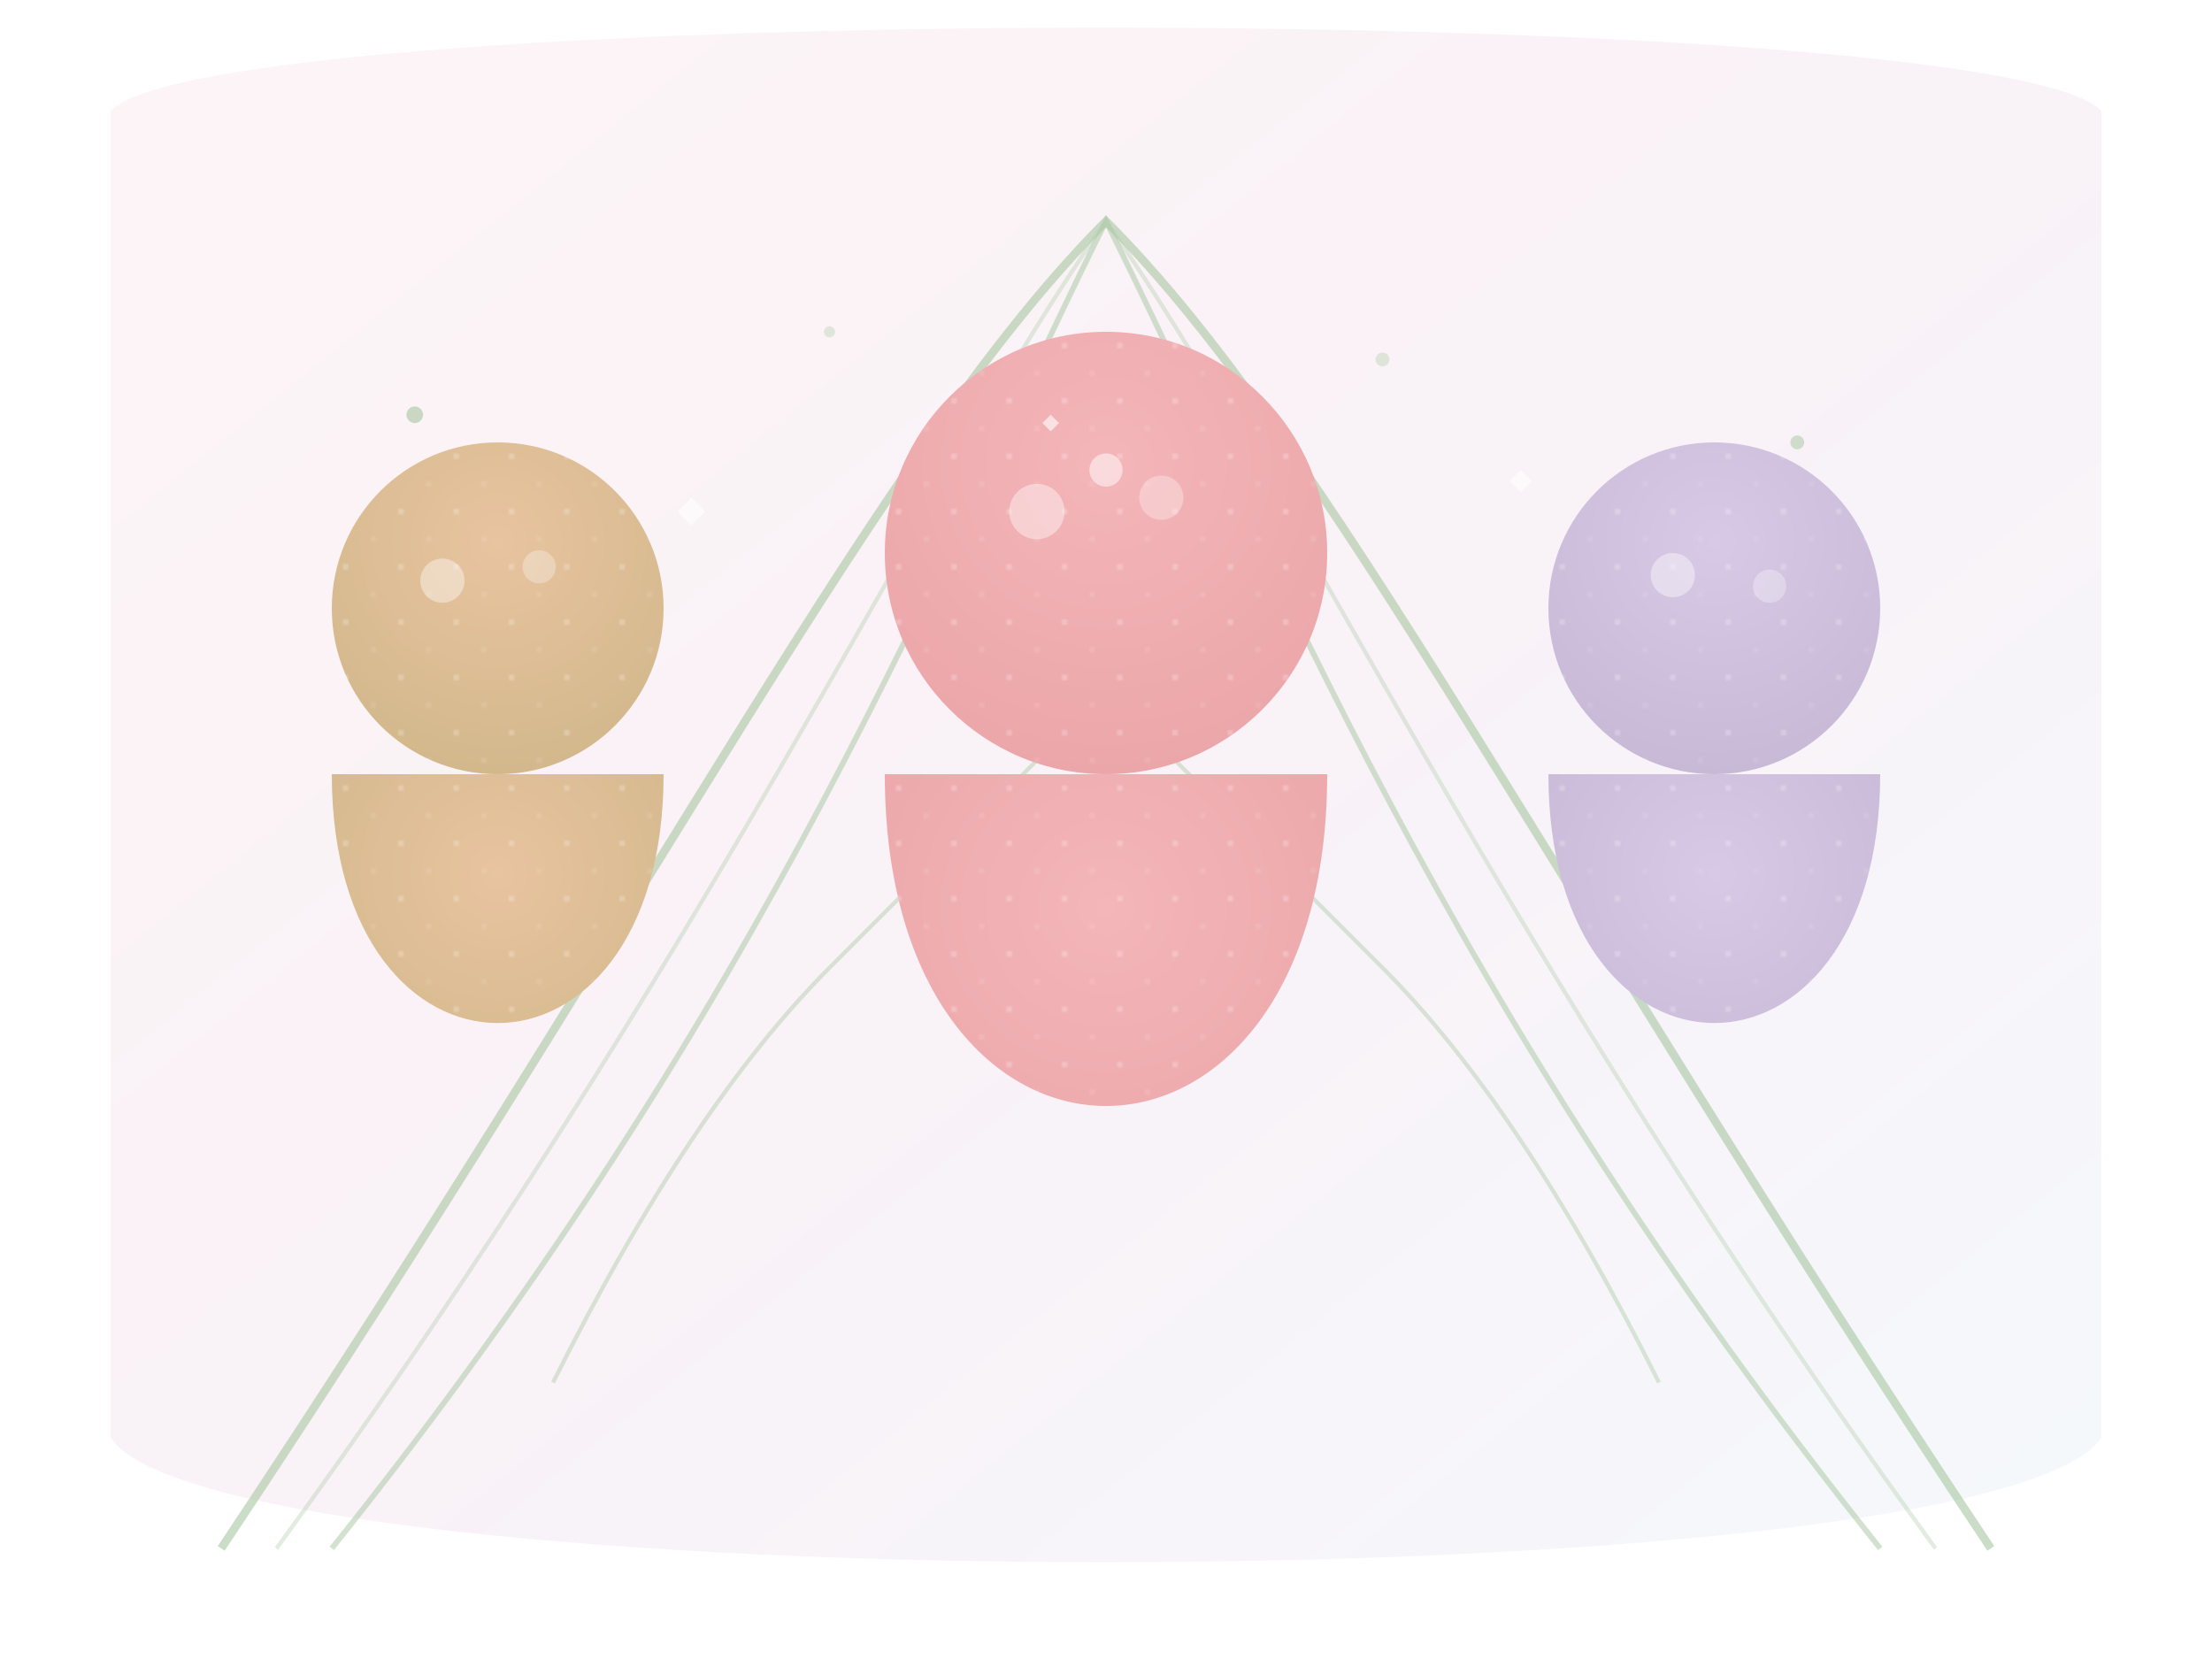 <svg viewBox="0 0 800 600" xmlns="http://www.w3.org/2000/svg">
  <defs>
    <!-- Enhanced gradient for background -->
    <linearGradient id="bgGradient" x1="0%" y1="0%" x2="100%" y2="100%">
      <stop offset="0%" style="stop-color:#F7D7DA;stop-opacity:1" />
      <stop offset="50%" style="stop-color:#E8CAE0;stop-opacity:1" />
      <stop offset="100%" style="stop-color:#D7E6F2;stop-opacity:1" />
    </linearGradient>
    
    <!-- Enhanced gradients for the blooms -->
    <radialGradient id="bloom1" cx="50%" cy="30%" r="70%">
      <stop offset="0%" style="stop-color:#E8C4A0;stop-opacity:1" />
      <stop offset="100%" style="stop-color:#D3B88C;stop-opacity:1" />
    </radialGradient>
    
    <radialGradient id="bloom2" cx="50%" cy="30%" r="70%">
      <stop offset="0%" style="stop-color:#F4B6B9;stop-opacity:1" />
      <stop offset="100%" style="stop-color:#EBA6A9;stop-opacity:1" />
    </radialGradient>
    
    <radialGradient id="bloom3" cx="50%" cy="30%" r="70%">
      <stop offset="0%" style="stop-color:#D8C9E6;stop-opacity:1" />
      <stop offset="100%" style="stop-color:#C8B9D6;stop-opacity:1" />
    </radialGradient>
    
    <!-- Subtle texture pattern -->
    <pattern id="bloomTexture" patternUnits="userSpaceOnUse" width="20" height="20">
      <circle cx="5" cy="5" r="1" fill="#FFFFFF" opacity="0.3"/>
      <circle cx="15" cy="15" r="0.8" fill="#FFFFFF" opacity="0.2"/>
    </pattern>
  </defs>
  
  <!-- Background shape (scaled up) -->
  <path d="M 40,40 C 80,0 720,0 760,40 L 760,520 C 720,580 80,580 40,520 Z" fill="url(#bgGradient)" opacity="0.25"/>
  
  <!-- Enhanced botanical accents -->
  <path d="M 80 560 C 240 320, 320 160, 400 80 C 480 160, 560 320, 720 560" stroke="#A7C6A1" stroke-width="3" fill="none" opacity="0.6"/>
  <path d="M 120 560 C 280 360, 340 200, 400 80 C 460 200, 520 360, 680 560" stroke="#A7C6A1" stroke-width="2" fill="none" opacity="0.5"/>
  <path d="M 100 560 C 260 340, 330 180, 400 80 C 470 180, 540 340, 700 560" stroke="#B8D1B2" stroke-width="1.5" fill="none" opacity="0.4"/>
  
  <!-- Additional flowing stems -->
  <path d="M 200 500 Q 250 400, 300 350 Q 350 300, 400 250" stroke="#A7C6A1" stroke-width="1.5" fill="none" opacity="0.4"/>
  <path d="M 600 500 Q 550 400, 500 350 Q 450 300, 400 250" stroke="#A7C6A1" stroke-width="1.5" fill="none" opacity="0.4"/>
  
  <!-- Left bloom (enhanced) -->
  <g transform="translate(180 220)">
    <circle cx="0" cy="0" r="60" fill="url(#bloom1)"/>
    <circle cx="0" cy="0" r="60" fill="url(#bloomTexture)"/>
    <path d="M -60 60 C -60 180, 60 180, 60 60" fill="url(#bloom1)" />
    <path d="M -60 60 C -60 180, 60 180, 60 60" fill="url(#bloomTexture)" />
    <!-- Petal details -->
    <circle cx="-20" cy="-10" r="8" fill="#FFFFFF" opacity="0.4"/>
    <circle cx="15" cy="-15" r="6" fill="#FFFFFF" opacity="0.3"/>
  </g>
  
  <!-- Center bloom (enhanced and larger) -->
  <g transform="translate(400 200)">
    <circle cx="0" cy="0" r="80" fill="url(#bloom2)"/>
    <circle cx="0" cy="0" r="80" fill="url(#bloomTexture)"/>
    <path d="M -80 80 C -80 240, 80 240, 80 80" fill="url(#bloom2)" />
    <path d="M -80 80 C -80 240, 80 240, 80 80" fill="url(#bloomTexture)" />
    <!-- Petal details -->
    <circle cx="-25" cy="-15" r="10" fill="#FFFFFF" opacity="0.4"/>
    <circle cx="20" cy="-20" r="8" fill="#FFFFFF" opacity="0.3"/>
    <circle cx="0" cy="-30" r="6" fill="#FFFFFF" opacity="0.5"/>
  </g>
  
  <!-- Right bloom (enhanced) -->
  <g transform="translate(620 220)">
    <circle cx="0" cy="0" r="60" fill="url(#bloom3)"/>
    <circle cx="0" cy="0" r="60" fill="url(#bloomTexture)"/>
    <path d="M -60 60 C -60 180, 60 180, 60 60" fill="url(#bloom3)" />
    <path d="M -60 60 C -60 180, 60 180, 60 60" fill="url(#bloomTexture)" />
    <!-- Petal details -->
    <circle cx="-15" cy="-12" r="8" fill="#FFFFFF" opacity="0.4"/>
    <circle cx="20" cy="-8" r="6" fill="#FFFFFF" opacity="0.3"/>
  </g>
  
  <!-- Additional decorative elements -->
  <circle cx="150" cy="150" r="3" fill="#A7C6A1" opacity="0.6"/>
  <circle cx="650" cy="160" r="2.5" fill="#A7C6A1" opacity="0.5"/>
  <circle cx="300" cy="120" r="2" fill="#B8D1B2" opacity="0.4"/>
  <circle cx="500" cy="130" r="2.5" fill="#B8D1B2" opacity="0.4"/>
  
  <!-- Subtle sparkles -->
  <g opacity="0.6">
    <path d="M 250,180 L 255,185 L 250,190 L 245,185 Z" fill="#FFFFFF"/>
    <path d="M 550,170 L 554,174 L 550,178 L 546,174 Z" fill="#FFFFFF"/>
    <path d="M 380,150 L 383,153 L 380,156 L 377,153 Z" fill="#FFFFFF"/>
  </g>
</svg> 